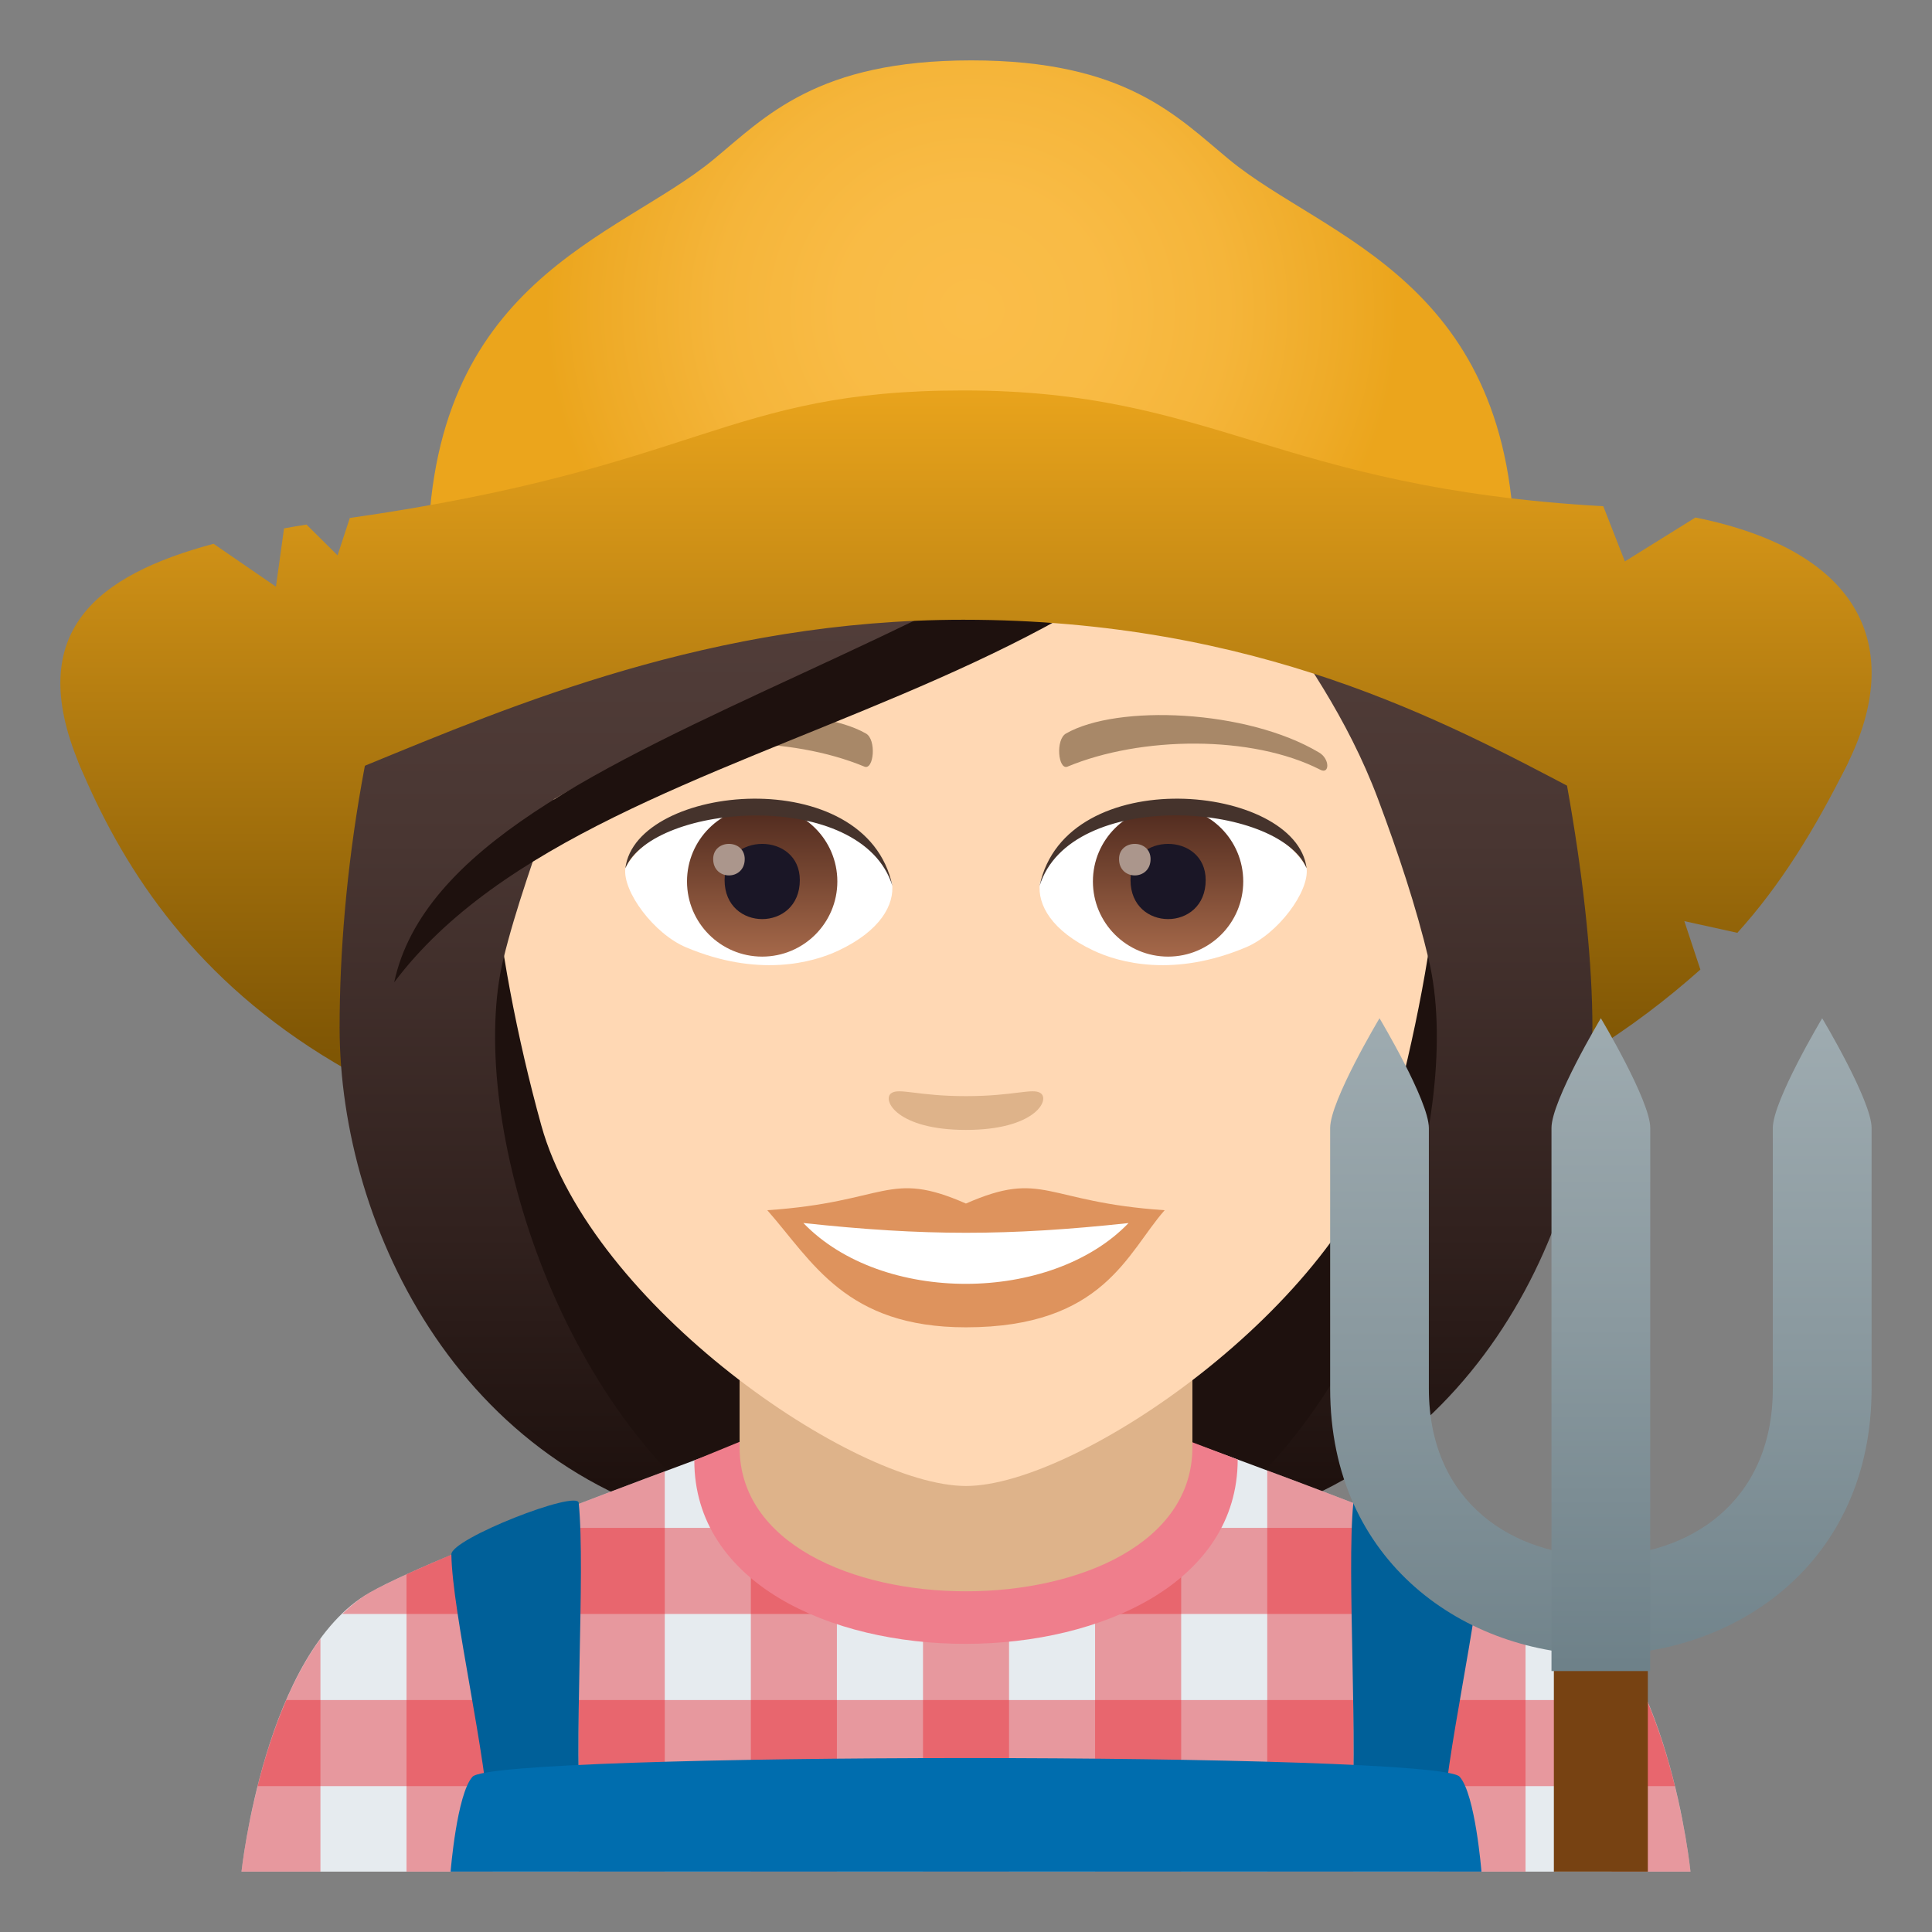 <?xml version="1.0" encoding="utf-8"?>
<!-- Generator: Adobe Illustrator 15.0.0, SVG Export Plug-In . SVG Version: 6.00 Build 0)  -->
<!DOCTYPE svg PUBLIC "-//W3C//DTD SVG 1.1//EN" "http://www.w3.org/Graphics/SVG/1.1/DTD/svg11.dtd">
<svg version="1.1" id="Layer_1" xmlns:x="http://ns.adobe.com/Extensibility/1.0/" xmlns:i="http://ns.adobe.com/AdobeIllustrator/10.0/" xmlns:graph="http://ns.adobe.com/Graphs/1.0/"
	 xmlns="http://www.w3.org/2000/svg" xmlns:xlink="http://www.w3.org/1999/xlink" xmlns:a="http://ns.adobe.com/AdobeSVGViewerExtensions/3.0/"
	 x="0px" y="0px" width="64px" height="64px" viewBox="0 0 64 64" enable-background="new 0 0 64 64" xml:space="preserve">
<rect x="0" y="0" width="64" height="64" fill="#808080" stroke="none"/>
<linearGradient id="SVGID_1_" gradientUnits="userSpaceOnUse" x1="31.903" y1="39.758" x2="31.903" y2="13.048">
	<stop  offset="0" style="stop-color:#6E4900"/>
	<stop  offset="0.209" style="stop-color:#825805"/>
	<stop  offset="0.635" style="stop-color:#B77F11"/>
	<stop  offset="1" style="stop-color:#E8A31C"/>
	<a:midPointStop  offset="0" style="stop-color:#6E4900"/>
	<a:midPointStop  offset="0.545" style="stop-color:#6E4900"/>
	<a:midPointStop  offset="1" style="stop-color:#E8A31C"/>
</linearGradient>
<path fill="url(#SVGID_1_)" d="M61.2,25.303c-1.08,2.176-2.23,4.033-3.648,5.598l-1.756-0.387l0.531,1.604
	c-4.338,3.863-11.109,7.557-24.416,7.557c-20.322,0-26.559-7.813-29.291-14.371C0.148,19.373,63.392,20.891,61.2,25.303z"/>
<path fill="#1E110E" d="M39.581,50.74c15.168-6.066,11.65-20.475,11.65-20.475H12.765c0,0-3.516,14.408,11.648,20.475
	c0,0,3.035,0.76,7.584,0.76C36.548,51.5,39.581,50.74,39.581,50.74z"/>
<linearGradient id="SVGID_2_" gradientUnits="userSpaceOnUse" x1="46.165" y1="51.496" x2="46.165" y2="6.113">
	<stop  offset="0.05" style="stop-color:#1E110E"/>
	<stop  offset="0.233" style="stop-color:#31211E"/>
	<stop  offset="0.522" style="stop-color:#493632"/>
	<stop  offset="0.7" style="stop-color:#523E3A"/>
	<a:midPointStop  offset="0.05" style="stop-color:#1E110E"/>
	<a:midPointStop  offset="0.4" style="stop-color:#1E110E"/>
	<a:midPointStop  offset="0.7" style="stop-color:#523E3A"/>
</linearGradient>
<path fill="url(#SVGID_2_)" d="M47.331,31.803c1.172,4.932-1.553,14.6-7.75,18.938c9.102-1.516,13.168-10.109,13.168-16.703
	L47.331,31.803z"/>
<linearGradient id="SVGID_3_" gradientUnits="userSpaceOnUse" x1="1762.98" y1="51.496" x2="1762.98" y2="6.113" gradientTransform="matrix(-1 0 0 1 1780.814 0)">
	<stop  offset="0.05" style="stop-color:#1E110E"/>
	<stop  offset="0.233" style="stop-color:#31211E"/>
	<stop  offset="0.522" style="stop-color:#493632"/>
	<stop  offset="0.7" style="stop-color:#523E3A"/>
	<a:midPointStop  offset="0.05" style="stop-color:#1E110E"/>
	<a:midPointStop  offset="0.4" style="stop-color:#1E110E"/>
	<a:midPointStop  offset="0.7" style="stop-color:#523E3A"/>
</linearGradient>
<path fill="url(#SVGID_3_)" d="M16.666,31.803c-1.172,4.932,1.555,14.6,7.752,18.938C15.316,49.225,11.25,40.631,11.25,34.037
	L16.666,31.803z"/>
<path fill="#E6EBEF" d="M12.255,52.752c2.4-1.365,12.363-4.969,12.363-4.969h14.839c0,0,9.955,3.596,12.342,4.965
	C55.271,54.732,55.999,62,55.999,62H8C8,62,8.775,54.729,12.255,52.752z"/>
<path opacity="0.4" fill="#E81C27" d="M19.169,49.82V62h2.852V48.74C21.173,49.057,20.189,49.428,19.169,49.82z"/>
<rect x="30.576" y="47.783" opacity="0.4" fill="#E81C27" width="2.85" height="14.217"/>
<path opacity="0.4" fill="#E81C27" d="M8,62h2.615v-7.715C8.521,57.139,8,62,8,62z"/>
<path opacity="0.4" fill="#E81C27" d="M13.466,52.15V62h2.852V50.941C15.248,51.373,14.253,51.791,13.466,52.15z"/>
<rect x="24.873" y="47.783" opacity="0.4" fill="#E81C27" width="2.85" height="14.217"/>
<path opacity="0.4" fill="#E81C27" d="M53.386,54.225V62h2.613C55.999,62,55.501,57.074,53.386,54.225z"/>
<path opacity="0.4" fill="#E81C27" d="M47.683,50.91V62h2.852v-9.881C49.743,51.758,48.749,51.34,47.683,50.91z"/>
<rect x="36.276" y="47.783" opacity="0.4" fill="#E81C27" width="2.852" height="14.217"/>
<path opacity="0.4" fill="#E81C27" d="M41.979,48.711V62h2.852V49.789C43.808,49.395,42.823,49.025,41.979,48.711z"/>
<path opacity="0.4" fill="#E81C27" d="M55.483,59.168c-0.219-0.893-0.521-1.889-0.932-2.852H9.484
	c-0.416,0.963-0.725,1.959-0.949,2.852H55.483z"/>
<path opacity="0.4" fill="#E81C27" d="M52.716,53.465c-0.283-0.277-0.584-0.527-0.916-0.717c-0.881-0.506-2.793-1.314-4.855-2.135
	h-29.81c-2.068,0.822-3.99,1.633-4.879,2.139c-0.332,0.188-0.633,0.438-0.918,0.713H52.716z"/>
<path fill="#006099" d="M47.782,60.615c0.08-2.381,1.238-7.184,1.268-9.125c0.008-0.518-4.176-2.15-4.219-1.705
	c-0.23,2.322,0.184,8.154-0.084,10.83H47.782z"/>
<path fill="#006099" d="M19.255,60.615c-0.27-2.676,0.146-8.508-0.084-10.83c-0.045-0.445-4.227,1.188-4.219,1.705
	c0.029,1.941,1.188,6.744,1.268,9.125H19.255z"/>
<path fill="#006DAE" d="M15.652,58.857c0.744-0.824,31.955-0.826,32.699-0.002C48.872,59.434,49.075,62,49.075,62H14.927
	C14.927,62,15.13,59.436,15.652,58.857z"/>
<path fill="#EF7E8C" d="M23,48.377c0,8.123,18,8.094,18-0.029l-1.543-0.586H24.5L23,48.377z"/>
<path fill="#DEB38A" d="M24.5,47.945c0,6.359,15,6.359,15,0c0-2.164,0-6.158,0-6.158h-15C24.5,41.787,24.5,45.781,24.5,47.945z"/>
<path fill="#FFD8B4" d="M32,8.275c-11.006,0-16.307,8.961-15.645,20.484c0.137,2.316,0.781,5.656,1.576,8.52
	C19.582,43.23,28.291,49.225,32,49.225c3.707,0,12.416-5.994,14.068-11.945c0.795-2.863,1.439-6.203,1.574-8.52
	C48.304,17.236,43.005,8.275,32,8.275z"/>
<path fill="#DE935D" d="M31.998,39.869c-2.578-1.135-2.6-0.047-6.58,0.221c1.494,1.697,2.594,3.879,6.578,3.879
	c4.574,0,5.347-2.479,6.585-3.879C34.596,39.822,34.58,38.734,31.998,39.869z"/>
<path fill="#FFFFFF" d="M26.613,40.514c2.6,2.705,8.206,2.668,10.771,0.002C33.383,40.945,30.615,40.945,26.613,40.514z"/>
<path fill="#A88868" d="M43.692,24.926c-2.391-1.426-6.68-1.6-8.377-0.629c-0.358,0.197-0.262,1.227,0.049,1.098
	c2.42-1.008,6.107-1.059,8.379,0.107C44.048,25.656,44.056,25.133,43.692,24.926z"/>
<path fill="#A88868" d="M20.304,24.926c2.391-1.426,6.678-1.6,8.379-0.629c0.359,0.197,0.264,1.227-0.049,1.098
	c-2.422-1.008-6.105-1.061-8.381,0.107C19.949,25.656,19.943,25.133,20.304,24.926z"/>
<path fill="#DEB38A" d="M34.473,36.213c-0.262-0.184-0.877,0.098-2.475,0.098c-1.596,0-2.211-0.281-2.473-0.098
	c-0.314,0.221,0.184,1.217,2.473,1.217C34.287,37.43,34.789,36.434,34.473,36.213z"/>
<path id="Path_531_" fill="#FFFFFF" d="M29.55,29.25c0.094,0.727-0.4,1.59-1.77,2.236c-0.869,0.412-2.678,0.896-5.055-0.105
	c-1.064-0.449-2.104-1.848-2.01-2.621C22.003,26.332,28.345,25.977,29.55,29.25z"/>
<linearGradient id="Oval_1_" gradientUnits="userSpaceOnUse" x1="-424.58" y1="477.441" x2="-424.58" y2="478.199" gradientTransform="matrix(6.57 0 0 -6.57 2814.78 3168.528)">
	<stop  offset="0" style="stop-color:#A6694A"/>
	<stop  offset="1" style="stop-color:#4F2A1E"/>
	<a:midPointStop  offset="0" style="stop-color:#A6694A"/>
	<a:midPointStop  offset="0.5" style="stop-color:#A6694A"/>
	<a:midPointStop  offset="1" style="stop-color:#4F2A1E"/>
</linearGradient>
<circle id="Oval_83_" fill="url(#Oval_1_)" cx="25.248" cy="29.199" r="2.49"/>
<path id="Path_530_" fill="#1A1626" d="M24.003,29.154c0,1.723,2.492,1.723,2.492,0C26.496,27.555,24.003,27.555,24.003,29.154z"/>
<path id="Path_529_" fill="#AB968C" d="M23.625,28.457c0,0.723,1.045,0.723,1.045,0C24.669,27.787,23.625,27.787,23.625,28.457z"/>
<path id="Path_524_" fill="#45332C" d="M29.562,29.346c-1.012-3.252-7.908-2.771-8.846-0.586
	C21.064,25.961,28.701,25.223,29.562,29.346z"/>
<path id="Path_523_" fill="#FFFFFF" d="M34.447,29.25c-0.092,0.727,0.402,1.59,1.771,2.236c0.869,0.412,2.678,0.896,5.055-0.105
	c1.066-0.449,2.104-1.848,2.01-2.621C41.995,26.332,35.653,25.977,34.447,29.25z"/>
<linearGradient id="Oval_2_" gradientUnits="userSpaceOnUse" x1="-425.232" y1="477.441" x2="-425.232" y2="478.199" gradientTransform="matrix(6.57 0 0 -6.57 2832.511 3168.528)">
	<stop  offset="0" style="stop-color:#A6694A"/>
	<stop  offset="1" style="stop-color:#4F2A1E"/>
	<a:midPointStop  offset="0" style="stop-color:#A6694A"/>
	<a:midPointStop  offset="0.5" style="stop-color:#A6694A"/>
	<a:midPointStop  offset="1" style="stop-color:#4F2A1E"/>
</linearGradient>
<circle id="Oval_81_" fill="url(#Oval_2_)" cx="38.694" cy="29.199" r="2.49"/>
<path id="Path_522_" fill="#1A1626" d="M37.45,29.154c0,1.723,2.49,1.723,2.49,0C39.94,27.555,37.45,27.555,37.45,29.154z"/>
<path id="Path_521_" fill="#AB968C" d="M37.069,28.457c0,0.723,1.045,0.723,1.045,0C38.114,27.787,37.069,27.787,37.069,28.457z"/>
<path id="Path_513_" fill="#45332C" d="M34.438,29.346c1.009-3.25,7.901-2.785,8.845-0.586
	C42.933,25.961,35.298,25.223,34.438,29.346z"/>
<linearGradient id="SVGID_4_" gradientUnits="userSpaceOnUse" x1="32" y1="51.497" x2="32" y2="6.112">
	<stop  offset="0.05" style="stop-color:#1E110E"/>
	<stop  offset="0.233" style="stop-color:#31211E"/>
	<stop  offset="0.522" style="stop-color:#493632"/>
	<stop  offset="0.7" style="stop-color:#523E3A"/>
	<a:midPointStop  offset="0.05" style="stop-color:#1E110E"/>
	<a:midPointStop  offset="0.4" style="stop-color:#1E110E"/>
	<a:midPointStop  offset="0.7" style="stop-color:#523E3A"/>
</linearGradient>
<path fill="url(#SVGID_4_)" d="M44.384,9.883c1.258-1.793-9.386-5.582-19.437-3.023C14.908,9.158,11.25,24.199,11.25,34.037
	c0.898,0.711,4.396-1.066,5.416-2.234c0.416-1.721,1.072-3.492,1.684-5.328c7.539-4.365,16.071-5.393,21.992-10.617
	c-0.758,2.275,3.256,5.145,5.309,10.617c0.664,1.775,1.26,3.553,1.682,5.328c1.674,1.541,3.014,2.268,5.418,2.234
	C52.749,25.717,48.409,8.723,44.384,9.883z"/>
<path fill="#1E110E" d="M13.058,32.541c6.943-9.248,27.437-8.621,31.326-22.658C36.833,21.664,14.955,23.652,13.058,32.541z"/>
<radialGradient id="SVGID_5_" cx="113.747" cy="10.258" r="13.364" gradientTransform="matrix(1.059 0 0 1 -88.261 0)" gradientUnits="userSpaceOnUse">
	<stop  offset="0" style="stop-color:#FABD49"/>
	<stop  offset="0.304" style="stop-color:#F9BB45"/>
	<stop  offset="0.596" style="stop-color:#F5B53A"/>
	<stop  offset="0.882" style="stop-color:#EEAA26"/>
	<stop  offset="1" style="stop-color:#EBA51C"/>
	<a:midPointStop  offset="0" style="stop-color:#FABD49"/>
	<a:midPointStop  offset="0.715" style="stop-color:#FABD49"/>
	<a:midPointStop  offset="1" style="stop-color:#EBA51C"/>
</radialGradient>
<path fill="url(#SVGID_5_)" d="M40.724,5.291C38.985,3.857,37.294,2,32.175,2c-5.117,0-6.811,1.857-8.547,3.291
	c-3.188,2.623-9.453,3.988-9.453,13.225h36C50.175,9.279,43.911,7.914,40.724,5.291z"/>
<linearGradient id="SVGID_6_" gradientUnits="userSpaceOnUse" x1="32.001" y1="39.759" x2="32.001" y2="13.048">
	<stop  offset="0" style="stop-color:#6E4900"/>
	<stop  offset="0.209" style="stop-color:#825805"/>
	<stop  offset="0.635" style="stop-color:#B77F11"/>
	<stop  offset="1" style="stop-color:#E8A31C"/>
	<a:midPointStop  offset="0" style="stop-color:#6E4900"/>
	<a:midPointStop  offset="0.545" style="stop-color:#6E4900"/>
	<a:midPointStop  offset="1" style="stop-color:#E8A31C"/>
</linearGradient>
<path fill="url(#SVGID_6_)" d="M61.2,25.303c-4.34,8.742-9.814-4.773-29.289-4.773c-16.605,0-26.559,11.332-29.291,4.773
	c-1.826-4.379,0.594-6.256,4.455-7.289l2.066,1.42l0.268-1.93c0.246-0.045,0.494-0.088,0.744-0.127l1.029,1.02l0.406-1.238
	c11.639-1.662,12.424-4.225,20.322-4.225c8.339,0,10.371,3.223,21.201,3.836l0.715,1.828l2.338-1.455
	C61.728,18.268,63.085,21.508,61.2,25.303z"/>
<linearGradient id="SVGID_7_" gradientUnits="userSpaceOnUse" x1="53.031" y1="33.883" x2="53.031" y2="56.383">
	<stop  offset="0" style="stop-color:#9EABB0"/>
	<stop  offset="0.471" style="stop-color:#8A999F"/>
	<stop  offset="1" style="stop-color:#6E8189"/>
	<a:midPointStop  offset="0" style="stop-color:#9EABB0"/>
	<a:midPointStop  offset="0.545" style="stop-color:#9EABB0"/>
	<a:midPointStop  offset="1" style="stop-color:#6E8189"/>
</linearGradient>
<path fill="url(#SVGID_7_)" d="M53.03,54.813c-4.455,0-8.967-3.027-8.967-8.816v-8.631c0-0.902,1.635-3.635,1.635-3.635
	s1.635,2.732,1.635,3.635v8.631c0,3.832,2.863,5.547,5.697,5.547c2.836,0,5.697-1.715,5.697-5.547v-8.631
	c0-0.902,1.635-3.635,1.635-3.635s1.637,2.732,1.637,3.635v8.631C61.999,51.785,57.487,54.813,53.03,54.813z"/>
<rect x="51.474" y="52.908" fill="#774212" width="3.113" height="9.092"/>
<linearGradient id="SVGID_8_" gradientUnits="userSpaceOnUse" x1="53.031" y1="33.875" x2="53.031" y2="55.171">
	<stop  offset="0" style="stop-color:#9EABB0"/>
	<stop  offset="0.471" style="stop-color:#8A999F"/>
	<stop  offset="1" style="stop-color:#6E8189"/>
	<a:midPointStop  offset="0" style="stop-color:#9EABB0"/>
	<a:midPointStop  offset="0.545" style="stop-color:#9EABB0"/>
	<a:midPointStop  offset="1" style="stop-color:#6E8189"/>
</linearGradient>
<path fill="url(#SVGID_8_)" d="M54.667,37.365c0-0.902-1.637-3.635-1.637-3.635s-1.635,2.732-1.635,3.635v17.99h3.27L54.667,37.365z
	"/>
</svg>
